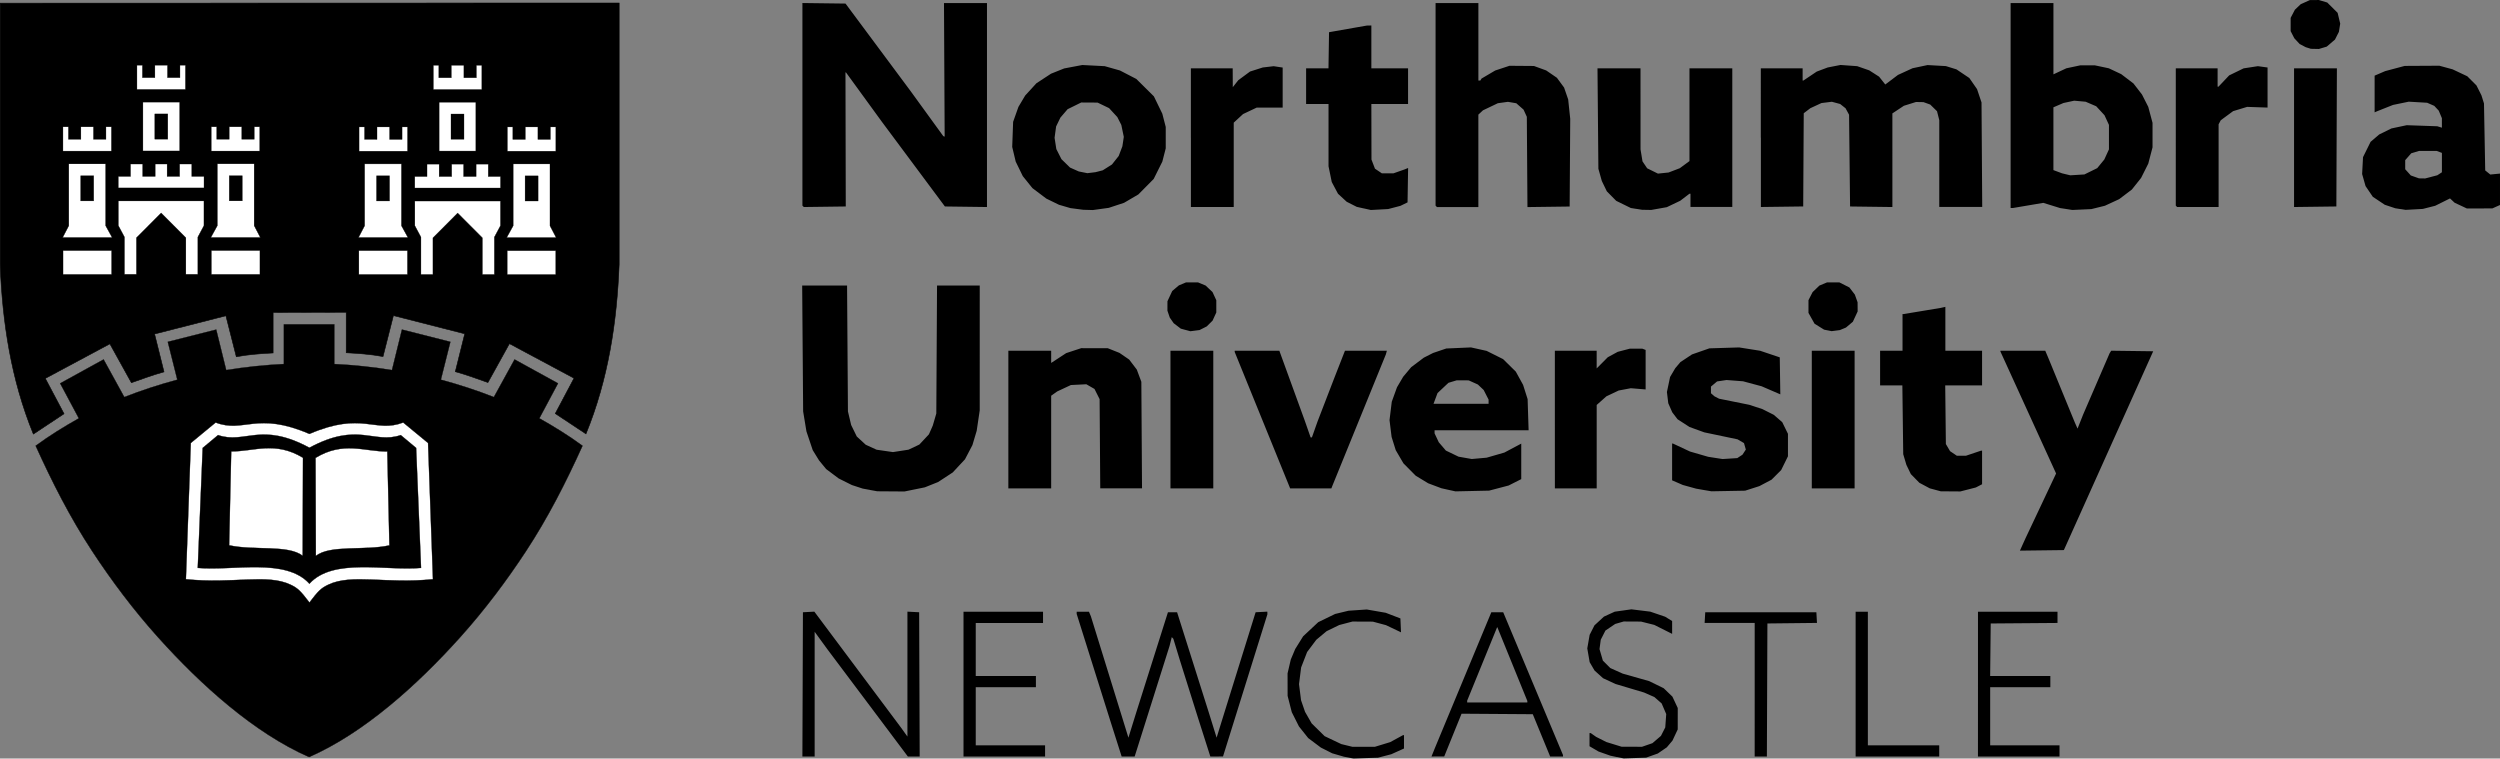 <?xml version="1.0" encoding="UTF-8" standalone="no"?>
<!-- Created with Inkscape (http://www.inkscape.org/) -->

<svg
   xmlns:dc="http://purl.org/dc/elements/1.1/"
   xmlns:cc="http://creativecommons.org/ns#"
   xmlns:rdf="http://www.w3.org/1999/02/22-rdf-syntax-ns#"
   xmlns:svg="http://www.w3.org/2000/svg"
   xmlns="http://www.w3.org/2000/svg"
   xmlns:sodipodi="http://sodipodi.sourceforge.net/DTD/sodipodi-0.dtd"
   xmlns:inkscape="http://www.inkscape.org/namespaces/inkscape"
   width="207.603mm"
   height="62.992mm"
   viewBox="0 0 207.603 62.992"
   version="1.1"
   id="svg8"
   inkscape:version="0.92.2 2405546, 2018-03-11"
   sodipodi:docname="northumbria_university_logo.svg">
  <rect x="0" y="0" width="207.603" height="62.992" fill="#808080" stroke="none"/>
  <defs
     id="defs2" />
  <sodipodi:namedview
     id="base"
     pagecolor="#ffffff"
     bordercolor="#666666"
     borderopacity="1.0"
     inkscape:pageopacity="0.0"
     inkscape:pageshadow="2"
     inkscape:zoom="1"
     inkscape:cx="495.62977"
     inkscape:cy="260.84961"
     inkscape:document-units="mm"
     inkscape:current-layer="layer1"
     showgrid="false"
     fit-margin-top="0"
     fit-margin-left="0"
     fit-margin-right="0"
     fit-margin-bottom="0"
     inkscape:window-width="1918"
     inkscape:window-height="1078"
     inkscape:window-x="0"
     inkscape:window-y="0"
     inkscape:window-maximized="1" />
  <g
     inkscape:label="Layer 1"
     inkscape:groupmode="layer"
     id="layer1"
     transform="translate(-2.032,-60.641)"
     style="display:inline">
    <g
       transform="translate(-1.1458333e-8,1.0833333e-6)"
       style="display:inline"
       id="g904">
      <path
         sodipodi:nodetypes="ccccccccccccccccccccccccccc"
         inkscape:connector-curvature="0"
         id="path896"
         d="m 30.782,86.571 v 3.363 c 0.982,0.053 2.007,0.12 3.055,0.315 l 0.865,-3.403 5.923,1.514 -0.783,3.145 c 1.032,0.286 1.808,0.592 2.707,0.9 l 1.787,-3.228 5.364,2.871 -1.556,2.936 2.547,1.687 c 1.858,-4.547 2.571,-9.299 2.757,-14.073 V 60.889 l -51.403,0.016 v 21.71 c 0.186,4.774 0.899,9.526 2.757,14.073 l 2.547,-1.687 -1.556,-2.936 5.364,-2.871 1.787,3.228 c 0.899,-0.308 1.675,-0.614 2.707,-0.9 l -0.783,-3.145 5.923,-1.514 0.865,3.403 c 1.048,-0.195 2.073,-0.262 3.055,-0.315 v -3.363 z"
         style="opacity:1;fill:#000000;stroke:#000000;stroke-width:0.047;stroke-linecap:butt;stroke-linejoin:miter;stroke-miterlimit:4;stroke-dasharray:none;stroke-opacity:1" />
      <path
         inkscape:connector-curvature="0"
         id="path4601"
         d="m 7.266,81.448 v 1.984 h 4.035 v -1.984 z"
         style="fill:#ffffff;stroke:#000000;stroke-width:0.026;stroke-linecap:butt;stroke-linejoin:miter;stroke-miterlimit:4;stroke-dasharray:none;stroke-opacity:1" />
      <path
         sodipodi:nodetypes="ccccccc"
         inkscape:connector-curvature="0"
         id="path4603"
         d="M 7.233,80.365 H 11.344 L 10.805,79.382 V 74.247 H 7.745 v 5.136 z"
         style="fill:#ffffff;stroke:#000000;stroke-width:0.026;stroke-linecap:butt;stroke-linejoin:miter;stroke-miterlimit:4;stroke-dasharray:none;stroke-opacity:1" />
      <path
         sodipodi:nodetypes="ccccc"
         inkscape:connector-curvature="0"
         id="path4605"
         d="m 8.733,75.239 h 1.079 v 2.084 H 8.733 Z"
         style="fill:#000000;stroke:#000000;stroke-width:0.026;stroke-linecap:butt;stroke-linejoin:miter;stroke-miterlimit:4;stroke-dasharray:none;stroke-opacity:1" />
      <path
         inkscape:connector-curvature="0"
         id="path4601-3"
         d="m 23.618,81.444 v 1.984 H 19.583 v -1.984 z"
         style="fill:#ffffff;stroke:#000000;stroke-width:0.026;stroke-linecap:butt;stroke-linejoin:miter;stroke-miterlimit:4;stroke-dasharray:none;stroke-opacity:1" />
      <path
         sodipodi:nodetypes="ccccccc"
         inkscape:connector-curvature="0"
         id="path4603-6"
         d="m 23.651,80.361 h -4.111 l 0.54,-0.983 v -5.136 h 3.059 v 5.136 z"
         style="fill:#ffffff;stroke:#000000;stroke-width:0.026;stroke-linecap:butt;stroke-linejoin:miter;stroke-miterlimit:4;stroke-dasharray:none;stroke-opacity:1" />
      <path
         sodipodi:nodetypes="ccccc"
         inkscape:connector-curvature="0"
         id="path4605-7"
         d="m 22.15,75.235 h -1.079 v 2.084 h 1.079 z"
         style="fill:#000000;stroke:#000000;stroke-width:0.026;stroke-linecap:butt;stroke-linejoin:miter;stroke-miterlimit:4;stroke-dasharray:none;stroke-opacity:1" />
      <path
         sodipodi:nodetypes="cccccccccccccc"
         style="fill:#ffffff;stroke:#000000;stroke-width:0.026;stroke-linecap:butt;stroke-linejoin:miter;stroke-miterlimit:4;stroke-dasharray:none;stroke-opacity:1"
         d="m 18.969,77.327 v 2.048 L 18.463,80.325 v 3.099 h -0.997 v -3.04 l -2.052,-2.058 -2.052,2.058 v 3.04 H 12.366 V 80.325 l -0.507,-0.95 v -2.048 z"
         id="path4630"
         inkscape:connector-curvature="0" />
      <path
         sodipodi:nodetypes="ccccccccccccccccc"
         inkscape:connector-curvature="0"
         id="path4632"
         d="m 11.854,76.247 v -0.956 h 1.017 v -1.03 h 1.009 v 1.03 h 1.038 v -1.03 h 0.992 v 1.03 h 1.038 v -1.03 h 1.009 v 1.03 h 1.017 v 0.956 z"
         style="fill:#ffffff;stroke:#000000;stroke-width:0.026;stroke-linecap:butt;stroke-linejoin:miter;stroke-miterlimit:4;stroke-dasharray:none;stroke-opacity:1" />
      <path
         style="fill:#ffffff;stroke:#000000;stroke-width:0.026;stroke-linecap:butt;stroke-linejoin:miter;stroke-miterlimit:4;stroke-dasharray:none;stroke-opacity:1"
         d="M 11.286,73.189 V 71.172 h -0.456 v 1.035 H 9.795 V 71.172 l -1.046,10e-7 v 1.035 H 7.715 V 71.172 H 7.259 v 2.017 z"
         id="path4642"
         inkscape:connector-curvature="0"
         sodipodi:nodetypes="ccccccccccccc" />
      <path
         style="fill:#ffffff;stroke:#000000;stroke-width:0.026;stroke-linecap:butt;stroke-linejoin:miter;stroke-miterlimit:4;stroke-dasharray:none;stroke-opacity:1"
         d="m 17.432,68.07 v -2.017 h -0.456 v 1.035 h -1.035 v -1.035 l -1.046,10e-7 v 1.035 h -1.035 v -1.035 h -0.456 v 2.017 z"
         id="path4642-5"
         inkscape:connector-curvature="0"
         sodipodi:nodetypes="ccccccccccccc" />
      <path
         style="fill:#ffffff;stroke:#000000;stroke-width:0.026;stroke-linecap:butt;stroke-linejoin:miter;stroke-miterlimit:4;stroke-dasharray:none;stroke-opacity:1"
         d="M 19.573,73.188 V 71.171 h 0.456 v 1.035 h 1.035 V 71.171 l 1.046,10e-7 v 1.035 h 1.035 v -1.035 h 0.456 v 2.017 z"
         id="path4642-3"
         inkscape:connector-curvature="0"
         sodipodi:nodetypes="ccccccccccccc" />
      <rect
         y="69.12"
         x="13.9"
         height="4.057"
         width="3.052"
         id="rect4674"
         style="opacity:1;fill:#ffffff;stroke:#000000;stroke-width:0.026;stroke-miterlimit:4;stroke-dasharray:none;stroke-dashoffset:0;stroke-opacity:1" />
      <rect
         y="70.102"
         x="14.888"
         height="2.093"
         width="1.076"
         id="rect4676"
         style="opacity:1;fill:#000000;stroke:#000000;stroke-width:0.026;stroke-miterlimit:4;stroke-dasharray:none;stroke-dashoffset:0;stroke-opacity:1" />
      <path
         inkscape:connector-curvature="0"
         id="path4601-5"
         d="m 48.184,81.457 v 1.984 h -4.035 v -1.984 z"
         style="fill:#ffffff;stroke:#000000;stroke-width:0.026;stroke-linecap:butt;stroke-linejoin:miter;stroke-miterlimit:4;stroke-dasharray:none;stroke-opacity:1" />
      <path
         sodipodi:nodetypes="ccccccc"
         inkscape:connector-curvature="0"
         id="path4603-62"
         d="M 48.217,80.373 H 44.106 L 44.645,79.391 V 74.255 h 3.059 v 5.136 z"
         style="fill:#ffffff;stroke:#000000;stroke-width:0.026;stroke-linecap:butt;stroke-linejoin:miter;stroke-miterlimit:4;stroke-dasharray:none;stroke-opacity:1" />
      <path
         sodipodi:nodetypes="ccccc"
         inkscape:connector-curvature="0"
         id="path4605-9"
         d="m 46.716,75.247 h -1.079 v 2.084 h 1.079 z"
         style="fill:#000000;stroke:#000000;stroke-width:0.026;stroke-linecap:butt;stroke-linejoin:miter;stroke-miterlimit:4;stroke-dasharray:none;stroke-opacity:1" />
      <path
         inkscape:connector-curvature="0"
         id="path4601-3-1"
         d="m 31.832,81.452 v 1.984 h 4.035 v -1.984 z"
         style="fill:#ffffff;stroke:#000000;stroke-width:0.026;stroke-linecap:butt;stroke-linejoin:miter;stroke-miterlimit:4;stroke-dasharray:none;stroke-opacity:1" />
      <path
         sodipodi:nodetypes="ccccccc"
         inkscape:connector-curvature="0"
         id="path4603-6-2"
         d="m 31.799,80.369 h 4.111 l -0.54,-0.983 v -5.136 h -3.059 v 5.136 z"
         style="fill:#ffffff;stroke:#000000;stroke-width:0.026;stroke-linecap:butt;stroke-linejoin:miter;stroke-miterlimit:4;stroke-dasharray:none;stroke-opacity:1" />
      <path
         sodipodi:nodetypes="ccccc"
         inkscape:connector-curvature="0"
         id="path4605-7-7"
         d="m 33.3,75.243 h 1.079 v 2.084 h -1.079 z"
         style="fill:#000000;stroke:#000000;stroke-width:0.026;stroke-linecap:butt;stroke-linejoin:miter;stroke-miterlimit:4;stroke-dasharray:none;stroke-opacity:1" />
      <path
         sodipodi:nodetypes="cccccccccccccc"
         style="fill:#ffffff;stroke:#000000;stroke-width:0.026;stroke-linecap:butt;stroke-linejoin:miter;stroke-miterlimit:4;stroke-dasharray:none;stroke-opacity:1"
         d="m 36.48,77.335 v 2.048 l 0.507,0.95 v 3.099 h 0.997 v -3.04 l 2.052,-2.058 2.052,2.058 v 3.04 h 0.997 v -3.099 l 0.507,-0.95 v -2.048 z"
         id="path4630-0"
         inkscape:connector-curvature="0" />
      <path
         sodipodi:nodetypes="ccccccccccccccccc"
         inkscape:connector-curvature="0"
         id="path4632-9"
         d="m 43.595,76.255 v -0.956 h -1.017 v -1.03 h -1.009 v 1.03 h -1.038 v -1.03 h -0.992 v 1.03 h -1.038 v -1.03 h -1.009 v 1.03 h -1.017 v 0.956 z"
         style="fill:#ffffff;stroke:#000000;stroke-width:0.026;stroke-linecap:butt;stroke-linejoin:miter;stroke-miterlimit:4;stroke-dasharray:none;stroke-opacity:1" />
      <path
         style="fill:#ffffff;stroke:#000000;stroke-width:0.026;stroke-linecap:butt;stroke-linejoin:miter;stroke-miterlimit:4;stroke-dasharray:none;stroke-opacity:1"
         d="m 44.164,73.197 v -2.017 h 0.456 v 1.035 h 1.035 v -1.035 l 1.046,10e-7 v 1.035 h 1.035 V 71.18 h 0.456 v 2.017 z"
         id="path4642-36"
         inkscape:connector-curvature="0"
         sodipodi:nodetypes="ccccccccccccc" />
      <path
         style="fill:#ffffff;stroke:#000000;stroke-width:0.026;stroke-linecap:butt;stroke-linejoin:miter;stroke-miterlimit:4;stroke-dasharray:none;stroke-opacity:1"
         d="m 38.018,68.078 v -2.017 h 0.456 v 1.035 h 1.035 v -1.035 l 1.046,10e-7 v 1.035 h 1.035 v -1.035 h 0.456 v 2.017 z"
         id="path4642-5-0"
         inkscape:connector-curvature="0"
         sodipodi:nodetypes="ccccccccccccc" />
      <path
         style="fill:#ffffff;stroke:#000000;stroke-width:0.026;stroke-linecap:butt;stroke-linejoin:miter;stroke-miterlimit:4;stroke-dasharray:none;stroke-opacity:1"
         d="M 35.876,73.196 V 71.179 H 35.42 v 1.035 h -1.035 v -1.035 l -1.046,10e-7 v 1.035 H 32.305 V 71.179 h -0.456 v 2.017 z"
         id="path4642-3-6"
         inkscape:connector-curvature="0"
         sodipodi:nodetypes="ccccccccccccc" />
      <rect
         transform="scale(-1,1)"
         y="69.128"
         x="-41.549"
         height="4.057"
         width="3.052"
         id="rect4674-2"
         style="opacity:1;fill:#ffffff;stroke:#000000;stroke-width:0.026;stroke-miterlimit:4;stroke-dasharray:none;stroke-dashoffset:0;stroke-opacity:1" />
      <rect
         transform="scale(-1,1)"
         y="70.11"
         x="-40.561"
         height="2.093"
         width="1.076"
         id="rect4676-6"
         style="opacity:1;fill:#000000;stroke:#000000;stroke-width:0.026;stroke-miterlimit:4;stroke-dasharray:none;stroke-dashoffset:0;stroke-opacity:1" />
      <path
         sodipodi:nodetypes="cccccccccccsscsscccccccccccc"
         inkscape:connector-curvature="0"
         id="path4752"
         d="m 29.79,87.577 -10e-7,3.296 c 1.608,0.077 3.209,0.245 4.793,0.503 l 0.828,-3.364 4.018,1.017 -0.79,3.145 c 1.499,0.4 2.97,0.882 4.405,1.444 l 1.719,-3.126 3.605,1.984 -1.551,2.904 c 1.229,0.691 2.433,1.433 3.585,2.28 -1.362,3.006 -2.857,5.956 -4.697,8.758 -1.588,2.417 -3.4,4.849 -5.487,7.169 -3.553,3.951 -7.972,7.928 -12.52,9.92 -4.548,-1.992 -8.967,-5.968 -12.52,-9.92 -2.086,-2.32 -3.899,-4.752 -5.487,-7.169 -1.841,-2.802 -3.335,-5.752 -4.697,-8.758 1.152,-0.847 2.355,-1.589 3.585,-2.28 l -1.551,-2.904 3.605,-1.984 1.719,3.126 c 1.435,-0.562 2.906,-1.044 4.405,-1.444 l -0.79,-3.145 4.018,-1.017 0.828,3.364 c 1.585,-0.258 3.186,-0.426 4.793,-0.503 l -1e-6,-3.296 z"
         style="fill:#000000;stroke:#000000;stroke-width:0.026;stroke-linecap:butt;stroke-linejoin:miter;stroke-miterlimit:4;stroke-dasharray:none;stroke-opacity:1" />
      <path
         style="fill:none;stroke:#000000;stroke-width:0.026;stroke-linecap:butt;stroke-linejoin:miter;stroke-miterlimit:4;stroke-dasharray:none;stroke-opacity:1"
         d="m 19.94,95.727 -2.064,1.701 -0.408,11.313 c 3.883,0.403 6.727,-0.475 8.682,0.448 0.611,0.288 0.843,0.519 1.577,1.488 0.734,-0.969 0.966,-1.199 1.577,-1.488 1.955,-0.922 4.799,-0.044 8.682,-0.448 L 37.579,97.429 35.515,95.727 c -2.364,0.9 -3.393,-0.949 -7.788,0.946 -4.394,-1.895 -5.424,-0.046 -7.788,-0.946 z"
         id="path4760"
         inkscape:connector-curvature="0"
         sodipodi:nodetypes="cccscsccccc" />
      <path
         sodipodi:nodetypes="cccscsccccc"
         inkscape:connector-curvature="0"
         id="path4762"
         d="m 19.94,95.727 -2.064,1.701 -0.408,11.313 c 3.883,0.403 6.727,-0.475 8.682,0.448 0.611,0.288 0.843,0.519 1.577,1.488 0.734,-0.969 0.966,-1.199 1.577,-1.488 1.955,-0.922 4.799,-0.044 8.682,-0.448 L 37.579,97.429 35.515,95.727 c -2.364,0.9 -3.393,-0.949 -7.788,0.946 -4.394,-1.895 -5.424,-0.046 -7.788,-0.946 z"
         style="fill:#ffffff;stroke:#000000;stroke-width:0.026;stroke-linecap:butt;stroke-linejoin:miter;stroke-miterlimit:4;stroke-dasharray:none;stroke-opacity:1" />
      <path
         style="fill:#000000;stroke:#000000;stroke-width:0.026;stroke-linecap:butt;stroke-linejoin:miter;stroke-miterlimit:4;stroke-dasharray:none;stroke-opacity:1"
         d="m 20.139,96.774 -1.275,1.064 -0.409,9.962 c 2.973,0.264 7.305,-0.857 9.27,1.313 1.965,-2.17 6.297,-1.049 9.27,-1.313 l -0.409,-9.962 -1.275,-1.064 C 33.061,97.544 31.784,95.633 27.725,97.821 23.665,95.633 22.388,97.544 20.139,96.774 Z"
         id="path4766"
         inkscape:connector-curvature="0"
         sodipodi:nodetypes="ccccccccc" />
      <path
         sodipodi:nodetypes="ccccc"
         inkscape:connector-curvature="0"
         id="path4768"
         d="m 28.259,106.807 c 1.198,-0.943 4.032,-0.418 6.11,-0.876 l -0.174,-7.797 c -1.897,0.012 -3.645,-0.88 -5.961,0.529 z"
         style="fill:#ffffff;stroke:#000000;stroke-width:0.026;stroke-linecap:butt;stroke-linejoin:miter;stroke-miterlimit:4;stroke-dasharray:none;stroke-opacity:1" />
      <path
         style="fill:#ffffff;stroke:#000000;stroke-width:0.026;stroke-linecap:butt;stroke-linejoin:miter;stroke-miterlimit:4;stroke-dasharray:none;stroke-opacity:1"
         d="m 27.168,106.799 c -1.198,-0.943 -4.032,-0.418 -6.11,-0.876 l 0.174,-7.797 c 1.897,0.012 3.645,-0.88 5.961,0.529 z"
         id="path4770"
         inkscape:connector-curvature="0"
         sodipodi:nodetypes="ccccc" />
    </g>
    <path
       transform="translate(2.032,60.641)"
       style="display:inline;fill:#000000;stroke-width:0.085"
       d="m 112,62.911 -0.395,-0.072 -0.489,-0.142 -0.489,-0.142 -0.471,-0.238 -0.471,-0.238 -0.526,-0.395 -0.526,-0.395 -0.383,-0.482 -0.383,-0.482 -0.298,-0.593 -0.298,-0.593 -0.173,-0.677 -0.173,-0.677 -0.002,-0.932 -0.002,-0.932 0.134,-0.576 0.134,-0.576 0.185,-0.439 0.185,-0.439 0.328,-0.526 0.328,-0.526 0.627,-0.586 0.627,-0.586 0.701,-0.341 0.701,-0.341 0.555,-0.134 0.555,-0.134 0.758,-0.052 0.758,-0.052 0.787,0.137 0.787,0.137 0.61,0.234 0.61,0.234 0.025,0.578 0.025,0.578 -0.068,-0.034 -0.068,-0.034 -0.555,-0.264 -0.555,-0.264 -0.545,-0.146 -0.545,-0.146 -0.847,-0.004 -0.847,-0.004 -0.55,0.145 -0.55,0.145 -0.524,0.255 -0.524,0.255 -0.428,0.357 -0.428,0.357 -0.381,0.508 -0.381,0.508 -0.249,0.642 -0.249,0.642 -0.087,0.692 -0.087,0.692 0.084,0.669 0.084,0.669 0.166,0.482 0.166,0.482 0.274,0.478 0.274,0.478 0.539,0.531 0.539,0.531 0.692,0.329 0.692,0.329 0.466,0.114 0.466,0.114 0.931,-0.002 0.931,-0.002 0.635,-0.194 0.635,-0.194 0.532,-0.29 0.532,-0.29 h 0.039 0.039 v 0.556 0.556 l -0.529,0.238 -0.529,0.238 -0.55,0.143 -0.55,0.143 -1.016,0.033 -1.016,0.033 -0.395,-0.072 z m 22.282,-0.04 -0.55,-0.116 -0.494,-0.174 -0.494,-0.174 -0.374,-0.219 -0.374,-0.219 v -0.547 -0.547 h 0.05 0.05 l 0.225,0.158 0.225,0.158 0.425,0.214 0.425,0.214 0.633,0.195 0.633,0.195 0.847,0.002 0.847,0.002 0.433,-0.15 0.433,-0.15 0.353,-0.303 0.353,-0.303 0.179,-0.351 0.179,-0.351 0.04,-0.554 0.04,-0.554 -0.19,-0.442 -0.19,-0.442 -0.302,-0.265 -0.302,-0.265 -0.428,-0.188 -0.428,-0.188 -1.185,-0.354 -1.185,-0.354 -0.518,-0.24 -0.518,-0.24 -0.354,-0.32 -0.354,-0.32 -0.202,-0.346 -0.202,-0.346 -0.099,-0.572 -0.099,-0.572 0.098,-0.562 0.098,-0.562 0.2,-0.394 0.2,-0.394 0.395,-0.364 0.395,-0.364 0.446,-0.204 0.446,-0.204 0.692,-0.098 0.692,-0.098 0.782,0.096 0.782,0.096 0.62,0.211 0.62,0.211 0.29,0.179 0.29,0.179 v 0.533 0.533 l -0.741,-0.372 -0.741,-0.372 -0.55,-0.138 -0.55,-0.138 -0.72,-0.004 -0.72,-0.004 -0.352,0.102 -0.352,0.102 -0.406,0.274 -0.406,0.274 -0.194,0.381 -0.194,0.381 -0.052,0.389 -0.052,0.389 0.139,0.478 0.139,0.478 0.309,0.309 0.309,0.309 0.514,0.231 0.514,0.231 1.101,0.312 1.101,0.312 0.6,0.294 0.6,0.294 0.363,0.349 0.363,0.349 0.222,0.473 0.222,0.473 -8.5e-4,0.889 -8.5e-4,0.889 -0.219,0.466 -0.219,0.466 -0.235,0.278 -0.235,0.278 -0.373,0.256 -0.373,0.256 -0.485,0.172 -0.485,0.172 -0.931,0.032 -0.931,0.032 -0.55,-0.116 z m -67.628,-6.039 0.022,-5.99 0.474,-0.025 0.474,-0.025 3.594,4.809 3.594,4.809 0.271,0.377 0.271,0.377 v -5.186 -5.186 l 0.487,0.025 0.487,0.025 0.022,5.99 0.022,5.99 h -0.491 -0.491 l -3.351,-4.466 -3.351,-4.466 -0.519,-0.713 -0.519,-0.714 v 5.18 5.18 h -0.509 -0.509 z m 13.357,-0.021 v -6.011 h 3.302 3.302 v 0.466 0.466 h -2.794 -2.794 v 2.201 2.201 h 2.498 2.498 v 0.466 0.466 h -2.498 -2.498 v 2.413 2.413 h 2.879 2.879 v 0.466 0.466 h -3.387 -3.387 z m 12.668,4.551 -0.464,-1.46 -1.403,-4.459 -1.403,-4.459 v -0.092 -0.092 h 0.51 0.51 l 0.08,0.191 0.08,0.191 1.31,4.233 1.31,4.233 0.248,0.804 0.248,0.804 0.328,-1.056 0.328,-1.056 1.313,-4.151 1.313,-4.151 h 0.38 0.38 l 1.313,4.151 1.313,4.151 0.328,1.056 0.328,1.056 0.249,-0.804 0.249,-0.804 1.37,-4.403 1.371,-4.403 0.487,-0.025 0.487,-0.025 0.002,0.11 0.002,0.11 -1.843,5.904 -1.843,5.904 -0.526,0.001 -0.526,10e-4 -0.506,-1.587 -0.506,-1.587 -0.759,-2.413 -0.759,-2.413 -0.271,-0.889 -0.271,-0.889 -0.065,-0.069 -0.065,-0.069 -0.093,0.37 -0.093,0.37 -1.361,4.314 -1.361,4.313 -0.088,0.275 -0.088,0.275 h -0.539 -0.539 l -0.464,-1.46 z m 26.332,1.118 0.137,-0.343 2.347,-5.648 2.347,-5.648 h 0.493 0.493 l 2.482,5.927 2.482,5.927 0.001,0.064 0.001,0.064 h -0.533 -0.533 l -0.722,-1.757 -0.722,-1.757 -2.957,-0.021 -2.957,-0.021 -0.72,1.776 -0.72,1.776 -0.528,9.6e-4 -0.528,9.7e-4 0.137,-0.343 z m 7.821,-4.208 v -0.064 l -1.247,-3.065 -1.247,-3.065 -0.013,0.017 -0.013,0.017 -1.238,3.035 -1.238,3.035 v 0.077 0.077 h 2.498 2.498 v -0.064 z m 18.88,-0.995 v -5.546 h -2.079 -2.079 l 0.026,-0.445 0.026,-0.445 h 4.614 4.614 l 0.025,0.443 0.025,0.443 -2.058,0.023 -2.058,0.023 -0.022,5.524 -0.022,5.524 h -0.507 -0.507 z m 8.382,-0.466 v -6.011 h 0.508 0.508 v 5.546 5.546 h 2.963 2.963 v 0.466 0.466 h -3.471 -3.471 z m 10.16,0 v -6.011 h 3.302 3.302 v 0.465 0.465 l -2.773,0.022 -2.773,0.022 -0.023,2.18 -0.023,2.18 h 2.499 2.499 v 0.466 0.466 h -2.498 -2.498 v 2.413 2.413 h 2.879 2.879 v 0.466 0.466 h -3.387 -3.387 z m 3.723,-11.619 0.242,-0.531 1.261,-2.671 1.261,-2.671 -2.312,-5.065 -2.312,-5.065 v -0.032 -0.032 h 1.862 1.862 l 0.135,0.318 0.135,0.318 1.095,2.667 1.095,2.667 0.111,0.248 0.111,0.248 0.233,-0.586 0.233,-0.586 1.097,-2.54 1.097,-2.54 0.068,-0.108 0.068,-0.108 1.743,0.023 1.743,0.023 -3.709,8.255 -3.709,8.255 -1.825,0.023 -1.825,0.023 z m -95.726,-4.508 -0.606,-0.11 -0.452,-0.148 -0.452,-0.148 -0.55,-0.275 -0.55,-0.275 -0.518,-0.389 -0.518,-0.389 -0.296,-0.361 -0.296,-0.361 -0.261,-0.424 -0.261,-0.424 -0.261,-0.778 -0.261,-0.778 -0.137,-0.83 -0.137,-0.83 -0.04,-5.228 -0.04,-5.228 h 1.864 1.864 l 0.036,5.228 0.036,5.228 0.134,0.565 0.134,0.565 0.233,0.476 0.233,0.476 0.372,0.343 0.372,0.343 0.45,0.206 0.45,0.206 0.68,0.099 0.68,0.099 0.646,-0.1 0.646,-0.1 0.451,-0.213 0.451,-0.213 0.397,-0.425 0.397,-0.425 0.16,-0.362 0.16,-0.362 0.147,-0.503 0.147,-0.503 0.03,-5.313 0.03,-5.313 h 1.773 1.773 l -5e-4,5.186 -5.1e-4,5.186 -0.126,0.847 -0.126,0.847 -0.177,0.593 -0.177,0.593 -0.309,0.59 -0.309,0.59 -0.509,0.546 -0.509,0.546 -0.606,0.397 -0.606,0.397 -0.552,0.221 -0.552,0.221 -0.845,0.172 -0.845,0.172 -1.13,-0.008 -1.13,-0.008 -0.606,-0.11 z m 48.03,-0.008 -0.582,-0.13 -0.55,-0.207 -0.55,-0.207 -0.517,-0.314 -0.518,-0.314 -0.51,-0.514 -0.51,-0.514 -0.32,-0.547 -0.32,-0.547 -0.172,-0.55 -0.172,-0.55 -0.086,-0.698 -0.086,-0.698 0.093,-0.762 0.093,-0.762 0.217,-0.601 0.217,-0.601 0.257,-0.437 0.257,-0.437 0.334,-0.399 0.334,-0.399 0.523,-0.393 0.523,-0.393 0.384,-0.195 0.384,-0.195 0.548,-0.186 0.549,-0.186 1.026,-0.045 1.026,-0.045 0.649,0.144 0.649,0.144 0.684,0.342 0.684,0.342 0.527,0.519 0.527,0.519 0.303,0.55 0.303,0.55 0.188,0.593 0.188,0.593 0.041,1.291 0.042,1.291 h -3.905 -3.905 v 0.128 0.128 l 0.174,0.37 0.174,0.37 0.295,0.345 0.295,0.345 0.526,0.254 0.526,0.254 0.55,0.097 0.55,0.097 0.618,-0.055 0.618,-0.055 0.737,-0.213 0.737,-0.213 0.699,-0.371 0.699,-0.371 v 1.475 1.475 l -0.523,0.264 -0.523,0.264 -0.811,0.213 -0.811,0.213 -1.397,0.031 -1.397,0.031 z m 3.334,-7.32 v -0.172 l -0.204,-0.399 -0.204,-0.399 -0.241,-0.228 -0.241,-0.228 -0.381,-0.172 -0.381,-0.172 -0.498,-0.002 -0.498,-0.002 -0.343,0.103 -0.343,0.103 -0.453,0.426 -0.453,0.426 -0.166,0.445 -0.166,0.445 h 2.286 2.286 v -0.172 z m 17.865,7.333 -0.635,-0.112 -0.55,-0.152 -0.55,-0.152 -0.445,-0.193 -0.445,-0.193 v -1.529 -1.529 h 0.031 0.031 l 0.711,0.333 0.711,0.333 0.755,0.219 0.755,0.219 0.599,0.093 0.599,0.093 0.609,-0.039 0.609,-0.039 0.216,-0.141 0.216,-0.141 0.14,-0.213 0.14,-0.213 -0.077,-0.269 -0.077,-0.269 -0.267,-0.156 -0.267,-0.156 -1.382,-0.29 -1.382,-0.29 -0.614,-0.223 -0.614,-0.223 -0.496,-0.321 -0.496,-0.321 -0.22,-0.289 -0.22,-0.289 -0.165,-0.376 -0.165,-0.376 -0.056,-0.466 -0.056,-0.466 0.131,-0.623 0.131,-0.623 0.214,-0.364 0.214,-0.364 0.214,-0.254 0.214,-0.254 0.482,-0.32 0.482,-0.32 0.723,-0.252 0.723,-0.252 1.234,-0.038 1.234,-0.038 0.871,0.138 0.871,0.138 0.816,0.274 0.816,0.274 0.023,1.536 0.023,1.536 -0.777,-0.335 -0.777,-0.335 -0.77,-0.207 -0.77,-0.207 -0.686,-0.053 -0.686,-0.053 -0.393,0.059 -0.393,0.059 -0.254,0.214 -0.254,0.214 v 0.276 0.276 l 0.148,0.129 0.148,0.129 0.19,0.098 0.19,0.098 1.25,0.252 1.25,0.252 0.55,0.18 0.55,0.18 0.466,0.235 0.466,0.235 0.355,0.306 0.355,0.306 0.238,0.485 0.238,0.485 v 0.933 0.933 l -0.282,0.572 -0.282,0.572 -0.4,0.4 -0.4,0.4 -0.503,0.266 -0.503,0.266 -0.593,0.19 -0.593,0.19 -1.397,0.026 -1.397,0.026 z m 19.228,-0.014 -0.457,-0.123 -0.432,-0.231 -0.432,-0.231 -0.353,-0.36 -0.353,-0.36 -0.185,-0.382 -0.185,-0.382 -0.132,-0.444 -0.132,-0.444 -0.036,-2.857 -0.036,-2.857 h -0.924 -0.924 v -1.439 -1.439 h 0.931 0.931 v -1.524 -1.524 h 0.051 0.051 l 1.537,-0.255 1.537,-0.255 0.191,-0.043 0.191,-0.043 v 1.822 1.822 h 1.524 1.524 v 1.439 1.439 h -1.53 -1.53 l 0.027,2.434 0.027,2.434 0.174,0.296 0.174,0.296 0.283,0.191 0.283,0.191 h 0.375 0.375 l 0.631,-0.212 0.631,-0.212 h 0.041 0.041 v 1.395 1.395 l -0.259,0.134 -0.259,0.134 -0.644,0.165 -0.644,0.165 -0.812,-0.006 -0.812,-0.006 -0.457,-0.123 z M 83.735,34.841 v -5.715 h 1.778 1.778 v 0.506 0.506 l 0.624,-0.408 0.624,-0.408 0.624,-0.205 0.624,-0.205 1.101,0.002 1.101,0.002 0.486,0.194 0.486,0.194 0.403,0.277 0.403,0.277 0.317,0.416 0.317,0.416 0.189,0.508 0.189,0.508 0.028,4.424 0.028,4.424 h -1.734 -1.734 l -0.027,-3.704 -0.027,-3.704 -0.212,-0.423 -0.212,-0.423 -0.339,-0.195 -0.339,-0.195 -0.641,0.032 -0.641,0.032 -0.57,0.267 -0.57,0.267 -0.249,0.177 -0.249,0.177 v 3.847 3.847 h -1.778 -1.778 z m 13.462,0 v -5.715 h 1.778 1.778 v 5.715 5.715 h -1.778 -1.778 z m 7.636,0.051 -2.302,-5.664 v -0.051 -0.051 h 1.854 1.854 l 0.084,0.233 0.084,0.233 0.97,2.667 0.97,2.667 0.244,0.699 0.244,0.699 h 0.054 0.054 l 0.232,-0.656 0.232,-0.656 0.701,-1.82 0.701,-1.82 0.439,-1.122 0.439,-1.122 h 1.74 1.74 l -0.04,0.148 -0.04,0.148 -2.223,5.461 -2.223,5.461 -0.041,0.106 -0.041,0.106 h -1.711 -1.711 z m 24.284,-0.051 v -5.715 h 1.736 1.736 v 0.734 0.734 l 0.461,-0.464 0.461,-0.464 0.414,-0.225 0.414,-0.225 0.498,-0.13 0.498,-0.13 h 0.526 0.526 l 0.134,0.051 0.134,0.051 v 1.641 1.641 l -0.614,-0.051 -0.614,-0.051 -0.505,0.095 -0.505,0.095 -0.511,0.242 -0.511,0.242 -0.402,0.358 -0.402,0.358 v 3.464 3.464 h -1.736 -1.736 z m 21.336,0 v -5.715 h 1.778 1.778 v 5.715 5.715 h -1.778 -1.778 z m -52.001,-7.441 -0.396,-0.108 -0.296,-0.226 -0.296,-0.226 -0.162,-0.233 -0.162,-0.233 -0.098,-0.288 -0.098,-0.288 8.5e-4,-0.39 8.5e-4,-0.39 0.199,-0.427 0.199,-0.427 0.276,-0.233 0.276,-0.233 0.296,-0.124 0.296,-0.124 h 0.5 0.5 l 0.315,0.131 0.315,0.131 0.285,0.271 0.286,0.271 0.157,0.339 0.157,0.339 v 0.508 0.508 l -0.155,0.339 -0.155,0.339 -0.244,0.241 -0.244,0.241 -0.297,0.15 -0.297,0.15 -0.381,0.049 -0.381,0.049 -0.396,-0.108 z m 53.337,0.038 -0.315,-0.063 -0.396,-0.247 -0.396,-0.247 -0.252,-0.449 -0.252,-0.449 v -0.529 -0.529 l 0.172,-0.335 0.172,-0.335 0.283,-0.271 0.283,-0.271 0.315,-0.131 0.315,-0.131 h 0.514 0.514 l 0.415,0.21 0.415,0.21 0.227,0.297 0.227,0.297 0.113,0.318 0.113,0.318 0.003,0.381 0.003,0.381 -0.199,0.427 -0.199,0.427 -0.287,0.242 -0.287,0.242 -0.254,0.105 -0.254,0.105 -0.339,0.044 -0.339,0.044 -0.315,-0.063 z m -62.364,-10.087 -0.534,-0.069 -0.477,-0.139 -0.477,-0.139 -0.525,-0.256 -0.525,-0.256 -0.578,-0.436 -0.578,-0.436 -0.4,-0.498 -0.4,-0.498 -0.293,-0.602 -0.294,-0.602 -0.145,-0.609 -0.145,-0.609 0.038,-1.042 0.038,-1.042 0.22,-0.621 0.22,-0.621 0.281,-0.472 0.281,-0.472 0.466,-0.509 0.466,-0.509 0.606,-0.397 0.606,-0.397 0.547,-0.219 0.547,-0.219 0.752,-0.142 0.752,-0.142 0.931,0.048 0.931,0.048 0.633,0.179 0.633,0.179 0.68,0.352 0.68,0.352 0.729,0.722 0.729,0.722 0.35,0.72 0.35,0.72 0.142,0.55 0.142,0.55 v 0.889 0.889 l -0.141,0.55 -0.141,0.55 -0.359,0.72 -0.359,0.72 -0.636,0.643 -0.636,0.643 -0.593,0.347 -0.593,0.347 -0.635,0.21 -0.635,0.21 -0.662,0.091 -0.662,0.091 -0.396,-0.011 -0.396,-0.011 z m 1.848,-3.131 0.298,-0.076 0.384,-0.243 0.384,-0.243 0.28,-0.354 0.28,-0.354 0.152,-0.4 0.152,-0.4 0.059,-0.392 0.059,-0.392 -0.103,-0.497 -0.103,-0.497 -0.166,-0.326 -0.166,-0.326 -0.342,-0.371 -0.342,-0.371 -0.478,-0.23 -0.478,-0.23 -0.679,-0.004 -0.679,-0.004 -0.566,0.279 -0.566,0.279 -0.299,0.35 -0.299,0.35 -0.177,0.366 -0.177,0.366 -0.064,0.471 -0.064,0.471 0.073,0.468 0.073,0.468 0.212,0.419 0.212,0.419 0.357,0.349 0.357,0.349 0.361,0.161 0.361,0.161 0.358,0.072 0.358,0.072 0.339,-0.042 0.339,-0.042 0.298,-0.076 z m 21.978,3.089 -0.585,-0.131 -0.418,-0.212 -0.418,-0.212 -0.361,-0.333 -0.361,-0.333 -0.259,-0.487 -0.259,-0.487 -0.134,-0.653 -0.134,-0.653 v -2.586 -2.586 h -0.931 -0.931 v -1.482 -1.482 h 0.929 0.929 l 0.023,-1.499 0.023,-1.499 1.566,-0.275 1.566,-0.275 0.191,-0.004 0.191,-0.004 v 1.778 1.778 h 1.524 1.524 v 1.482 1.482 h -1.524 -1.524 l 0.005,2.307 0.005,2.307 0.145,0.379 0.145,0.379 0.286,0.193 0.286,0.193 h 0.482 0.482 l 0.458,-0.161 0.458,-0.161 0.15,-0.061 0.15,-0.061 -0.023,1.428 -0.023,1.428 -0.296,0.144 -0.296,0.144 -0.508,0.133 -0.508,0.133 -0.72,0.039 -0.72,0.039 -0.585,-0.131 z m 22.64,0.039 -0.466,-0.075 -0.606,-0.297 -0.606,-0.297 -0.39,-0.395 -0.39,-0.395 -0.208,-0.429 -0.208,-0.429 -0.143,-0.508 -0.143,-0.508 -0.037,-4.17 -0.037,-4.17 h 1.786 1.786 l 8.5e-4,3.365 8.5e-4,3.365 0.082,0.499 0.082,0.499 0.193,0.286 0.193,0.286 0.448,0.221 0.448,0.221 0.441,-0.046 0.441,-0.046 0.466,-0.178 0.466,-0.178 0.402,-0.296 0.402,-0.296 v -3.852 -3.852 h 1.778 1.778 v 5.757 5.757 h -1.736 -1.736 v -0.55 -0.55 h -0.042 -0.042 l -0.384,0.293 -0.384,0.293 -0.557,0.266 -0.557,0.266 -0.647,0.115 -0.647,0.115 -0.381,-0.007 -0.381,-0.007 -0.466,-0.075 z m 35.687,0.007 -0.508,-0.078 -0.696,-0.216 -0.696,-0.216 -1.263,0.214 -1.263,0.214 h -0.094 -0.094 v -8.509 -8.509 h 1.778 1.778 v 2.959 2.959 l 0.537,-0.251 0.537,-0.251 0.585,-0.124 0.585,-0.124 h 0.593 0.593 l 0.585,0.124 0.585,0.124 0.515,0.243 0.515,0.243 0.508,0.387 0.508,0.387 0.354,0.458 0.354,0.458 0.261,0.514 0.261,0.514 0.177,0.664 0.177,0.664 v 1.016 1.016 l -0.177,0.677 -0.177,0.677 -0.298,0.593 -0.298,0.593 -0.383,0.482 -0.383,0.482 -0.526,0.399 -0.526,0.399 -0.593,0.274 -0.593,0.274 -0.562,0.139 -0.562,0.139 -0.792,0.036 -0.792,0.036 z m 2.046,-3.131 0.532,-0.262 0.294,-0.358 0.294,-0.358 0.193,-0.421 0.193,-0.421 v -1.016 -1.016 l -0.184,-0.4 -0.184,-0.4 -0.345,-0.374 -0.345,-0.374 -0.438,-0.188 -0.438,-0.188 -0.476,-0.043 -0.476,-0.043 -0.446,0.096 -0.446,0.096 -0.417,0.179 -0.417,0.179 v 2.607 2.607 l 0.36,0.134 0.36,0.134 0.339,0.082 0.339,0.082 0.588,-0.036 0.588,-0.036 z m 25.715,3.139 -0.433,-0.069 -0.436,-0.145 -0.436,-0.145 -0.497,-0.332 -0.497,-0.332 -0.301,-0.444 -0.301,-0.444 -0.142,-0.5 -0.142,-0.5 0.037,-0.701 0.037,-0.701 0.314,-0.636 0.314,-0.636 0.357,-0.306 0.357,-0.306 0.508,-0.25 0.508,-0.25 0.635,-0.135 0.635,-0.135 1.27,0.044 1.27,0.044 0.191,0.059 0.191,0.059 V 10.209 9.816 l -0.131,-0.314 -0.131,-0.314 -0.186,-0.199 -0.186,-0.199 -0.296,-0.129 -0.296,-0.129 -0.763,-0.044 -0.763,-0.044 -0.654,0.135 -0.654,0.135 -0.658,0.261 -0.657,0.261 -0.106,0.046 -0.106,0.046 v -1.523 -1.523 l 0.438,-0.188 0.438,-0.188 0.811,-0.216 0.811,-0.216 1.439,-0.008 1.439,-0.008 0.55,0.15 0.55,0.15 0.61,0.288 0.61,0.288 0.38,0.38 0.38,0.38 0.207,0.41 0.207,0.41 0.106,0.339 0.106,0.339 0.051,2.78 0.051,2.78 0.211,0.171 0.211,0.171 0.403,-0.039 0.403,-0.039 v 1.304 1.304 l -0.318,0.142 -0.318,0.142 -1.058,0.002 -1.058,0.002 -0.508,-0.238 -0.508,-0.238 -0.191,-0.179 -0.191,-0.179 -0.614,0.305 -0.614,0.305 -0.514,0.131 -0.514,0.131 -0.714,0.039 -0.714,0.039 -0.433,-0.069 z m 2.553,-2.677 0.505,-0.131 0.191,-0.125 0.191,-0.125 v -0.804 -0.804 l -0.217,-0.083 -0.217,-0.083 h -0.726 -0.726 l -0.331,0.099 -0.331,0.099 -0.25,0.285 -0.25,0.285 v 0.377 0.377 l 0.233,0.259 0.233,0.259 0.339,0.12 0.339,0.12 0.257,0.004 0.257,0.004 0.505,-0.131 z m -135.2,2.447 -0.058,-0.058 v -8.412 -8.412 l 1.79,0.023 1.79,0.023 2.707,3.641 2.707,3.641 1.352,1.863 1.352,1.863 0.057,0.021 0.057,0.021 -0.028,-5.546 -0.028,-5.546 h 1.785 1.785 v 8.468 8.468 l -1.747,-0.023 -1.747,-0.023 -2.615,-3.514 -2.615,-3.514 -1.493,-2.053 -1.493,-2.053 h -0.02 -0.02 l 0.012,5.567 0.012,5.567 -1.741,0.023 -1.741,0.023 z m 32.2,-5.703 V 5.673 h 1.736 1.736 l 0.004,0.783 0.004,0.783 0.229,-0.29 0.229,-0.29 0.487,-0.359 0.487,-0.359 0.529,-0.169 0.529,-0.169 0.453,-0.053 0.453,-0.053 0.373,0.056 0.373,0.056 v 1.663 1.663 h -1.079 -1.079 l -0.566,0.268 -0.566,0.268 -0.387,0.357 -0.387,0.357 v 3.503 3.503 h -1.778 -1.778 v -5.757 z m 20.376,5.701 -0.056,-0.056 v -8.41 -8.41 h 1.778 1.778 v 3.217 3.217 h 0.08 0.08 l 0.051,-0.083 0.051,-0.083 0.567,-0.334 0.567,-0.334 0.593,-0.196 0.593,-0.196 1.016,0.008 1.016,0.008 0.508,0.185 0.508,0.185 0.445,0.305 0.445,0.305 0.298,0.406 0.298,0.406 0.17,0.493 0.17,0.493 0.085,0.805 0.085,0.805 -0.024,3.641 -0.024,3.641 -1.752,0.023 -1.752,0.023 -0.026,-3.748 -0.026,-3.748 -0.136,-0.298 -0.136,-0.298 -0.302,-0.265 -0.302,-0.265 -0.347,-0.059 -0.347,-0.059 -0.419,0.058 -0.419,0.058 -0.617,0.295 -0.617,0.295 -0.191,0.178 -0.191,0.178 v 3.838 3.838 h -1.722 -1.722 z m 26.952,-5.699 V 5.673 h 1.736 1.736 v 0.508 0.508 h 0.031 0.031 l 0.556,-0.373 0.556,-0.373 0.454,-0.17 0.454,-0.17 0.531,-0.104 0.531,-0.104 0.693,0.05 0.693,0.05 0.501,0.174 0.501,0.174 0.409,0.262 0.409,0.262 0.257,0.325 0.257,0.325 0.526,-0.397 0.526,-0.397 0.606,-0.278 0.606,-0.278 0.622,-0.132 0.622,-0.132 0.762,0.043 0.762,0.043 0.44,0.136 0.44,0.136 0.533,0.358 0.533,0.358 0.321,0.462 0.321,0.462 0.186,0.554 0.186,0.554 0.029,4.339 0.029,4.339 h -1.783 -1.783 V 13.584 9.981 l -0.094,-0.373 -0.094,-0.373 -0.282,-0.276 -0.282,-0.276 -0.28,-0.101 -0.28,-0.101 -0.31,-0.006 -0.31,-0.006 -0.503,0.157 -0.503,0.157 -0.478,0.317 -0.478,0.317 V 13.303 17.192 l -1.757,-0.023 -1.757,-0.023 -0.042,-3.81 -0.042,-3.81 -0.146,-0.268 -0.146,-0.268 -0.224,-0.177 -0.224,-0.177 -0.344,-0.093 -0.344,-0.093 -0.433,0.054 -0.433,0.054 -0.46,0.213 -0.46,0.213 -0.275,0.21 -0.275,0.21 -0.022,3.87 -0.022,3.87 -1.757,0.023 -1.757,0.023 v -5.759 z m 34.516,5.699 -0.056,-0.056 V 11.374 5.673 h 1.736 1.736 v 0.762 0.762 h 0.037 0.037 l 0.443,-0.468 0.443,-0.468 0.599,-0.292 0.599,-0.292 0.593,-0.091 0.593,-0.091 0.402,0.055 0.402,0.055 v 1.664 1.664 l -0.848,-0.029 -0.848,-0.029 -0.582,0.177 -0.582,0.177 -0.513,0.378 -0.513,0.378 -0.09,0.168 -0.09,0.168 v 3.435 3.435 h -1.722 -1.722 l -0.056,-0.056 z m 9.765,-5.699 V 5.673 h 1.779 1.779 l -0.022,5.736 -0.022,5.736 -1.757,0.023 -1.757,0.023 z m 1.185,-7.447 -0.212,-0.065 -0.253,-0.132 -0.253,-0.132 -0.223,-0.24 -0.223,-0.24 -0.152,-0.296 -0.152,-0.296 v -0.55 -0.55 l 0.177,-0.339 0.177,-0.339 0.241,-0.228 0.241,-0.228 0.381,-0.172 0.381,-0.172 0.371,-0.002 0.372,-0.002 0.348,0.103 0.348,0.103 0.432,0.429 0.432,0.429 0.107,0.448 0.107,0.448 -0.054,0.34 -0.054,0.341 -0.164,0.322 -0.164,0.322 -0.341,0.292 -0.341,0.292 -0.328,0.098 -0.328,0.098 -0.329,-0.007 -0.329,-0.007 -0.212,-0.065 z"
       id="path860"
       inkscape:connector-curvature="0"
       sodipodi:nodetypes="ccccccccccccccccccccccccccccccccccccccccccccccccccccccccccccccccccccccccccccccccccccccccccccccccccccccccccccccccccccccccccccccccccccccccccccccccccccccccccccccccccccccccccccccccccccccccccccccccccccccccccccccccccccccccccccccccccccccccccccccccccccccccccccccccccccccccccccccccccccccccccccccccccccccccccccccccccccccccccccccccccccccccccccccccccccccccccccccccccccccccccccccccccccccccccccccccccccccccccccccccccccccccccccccccccccccccccccccccccccccccccccccccccccccccccccccccccccccccccccccccccccccccccccccccccccccccccccccccccccccccccccccccccccccccccccccccccccccccccccccccccccccccccccccccccccccccccccccccccccccccccccccccccccccccccccccccccccccccccccccccccccccccccccccccccccccccccccccccccccccccccccccccccccccccccccccccccccccccccccccccccccccccccccccccccccccccccccccccccccccccccccccccccccccccccccccccccccccccccccccccccccccccccccccccccccccccccccccccccccccccccccccccccccccccccccccccccccccccccccccccccccccccccccccccccccccccccccccccccccccccccccccccccccccccccccccccccccccccccccccccccccccccccccccccccccccccccccccccccccccccccccccccccccccccccccccccccccccccccccccccccccccccccccccccccccccccccccccccccccccccccccccccccccccccccccccccccccccccccccccccccccccccccccccccccccccccccccccccccccccccccccccccccccccccccccccccccccccccccccccccccccccccccccccccccccccccccccccccccccccccccccccccccccccccccccccccccccccccccccccccccccccccccccccccccccccccccccccccccccccccccccccccccccccccccccccccccccccccccccccccccccccccccccccccccccccccccccccccccccccccccccccccccccccccccccccccccccccccccccccccccccccccccccccccccccccccccccccccccccccccccccccccccccccccccccccccccccccccccccccccccccccccccccccccccccccccccccccccccccccccccccccc" />
  </g>
</svg>
